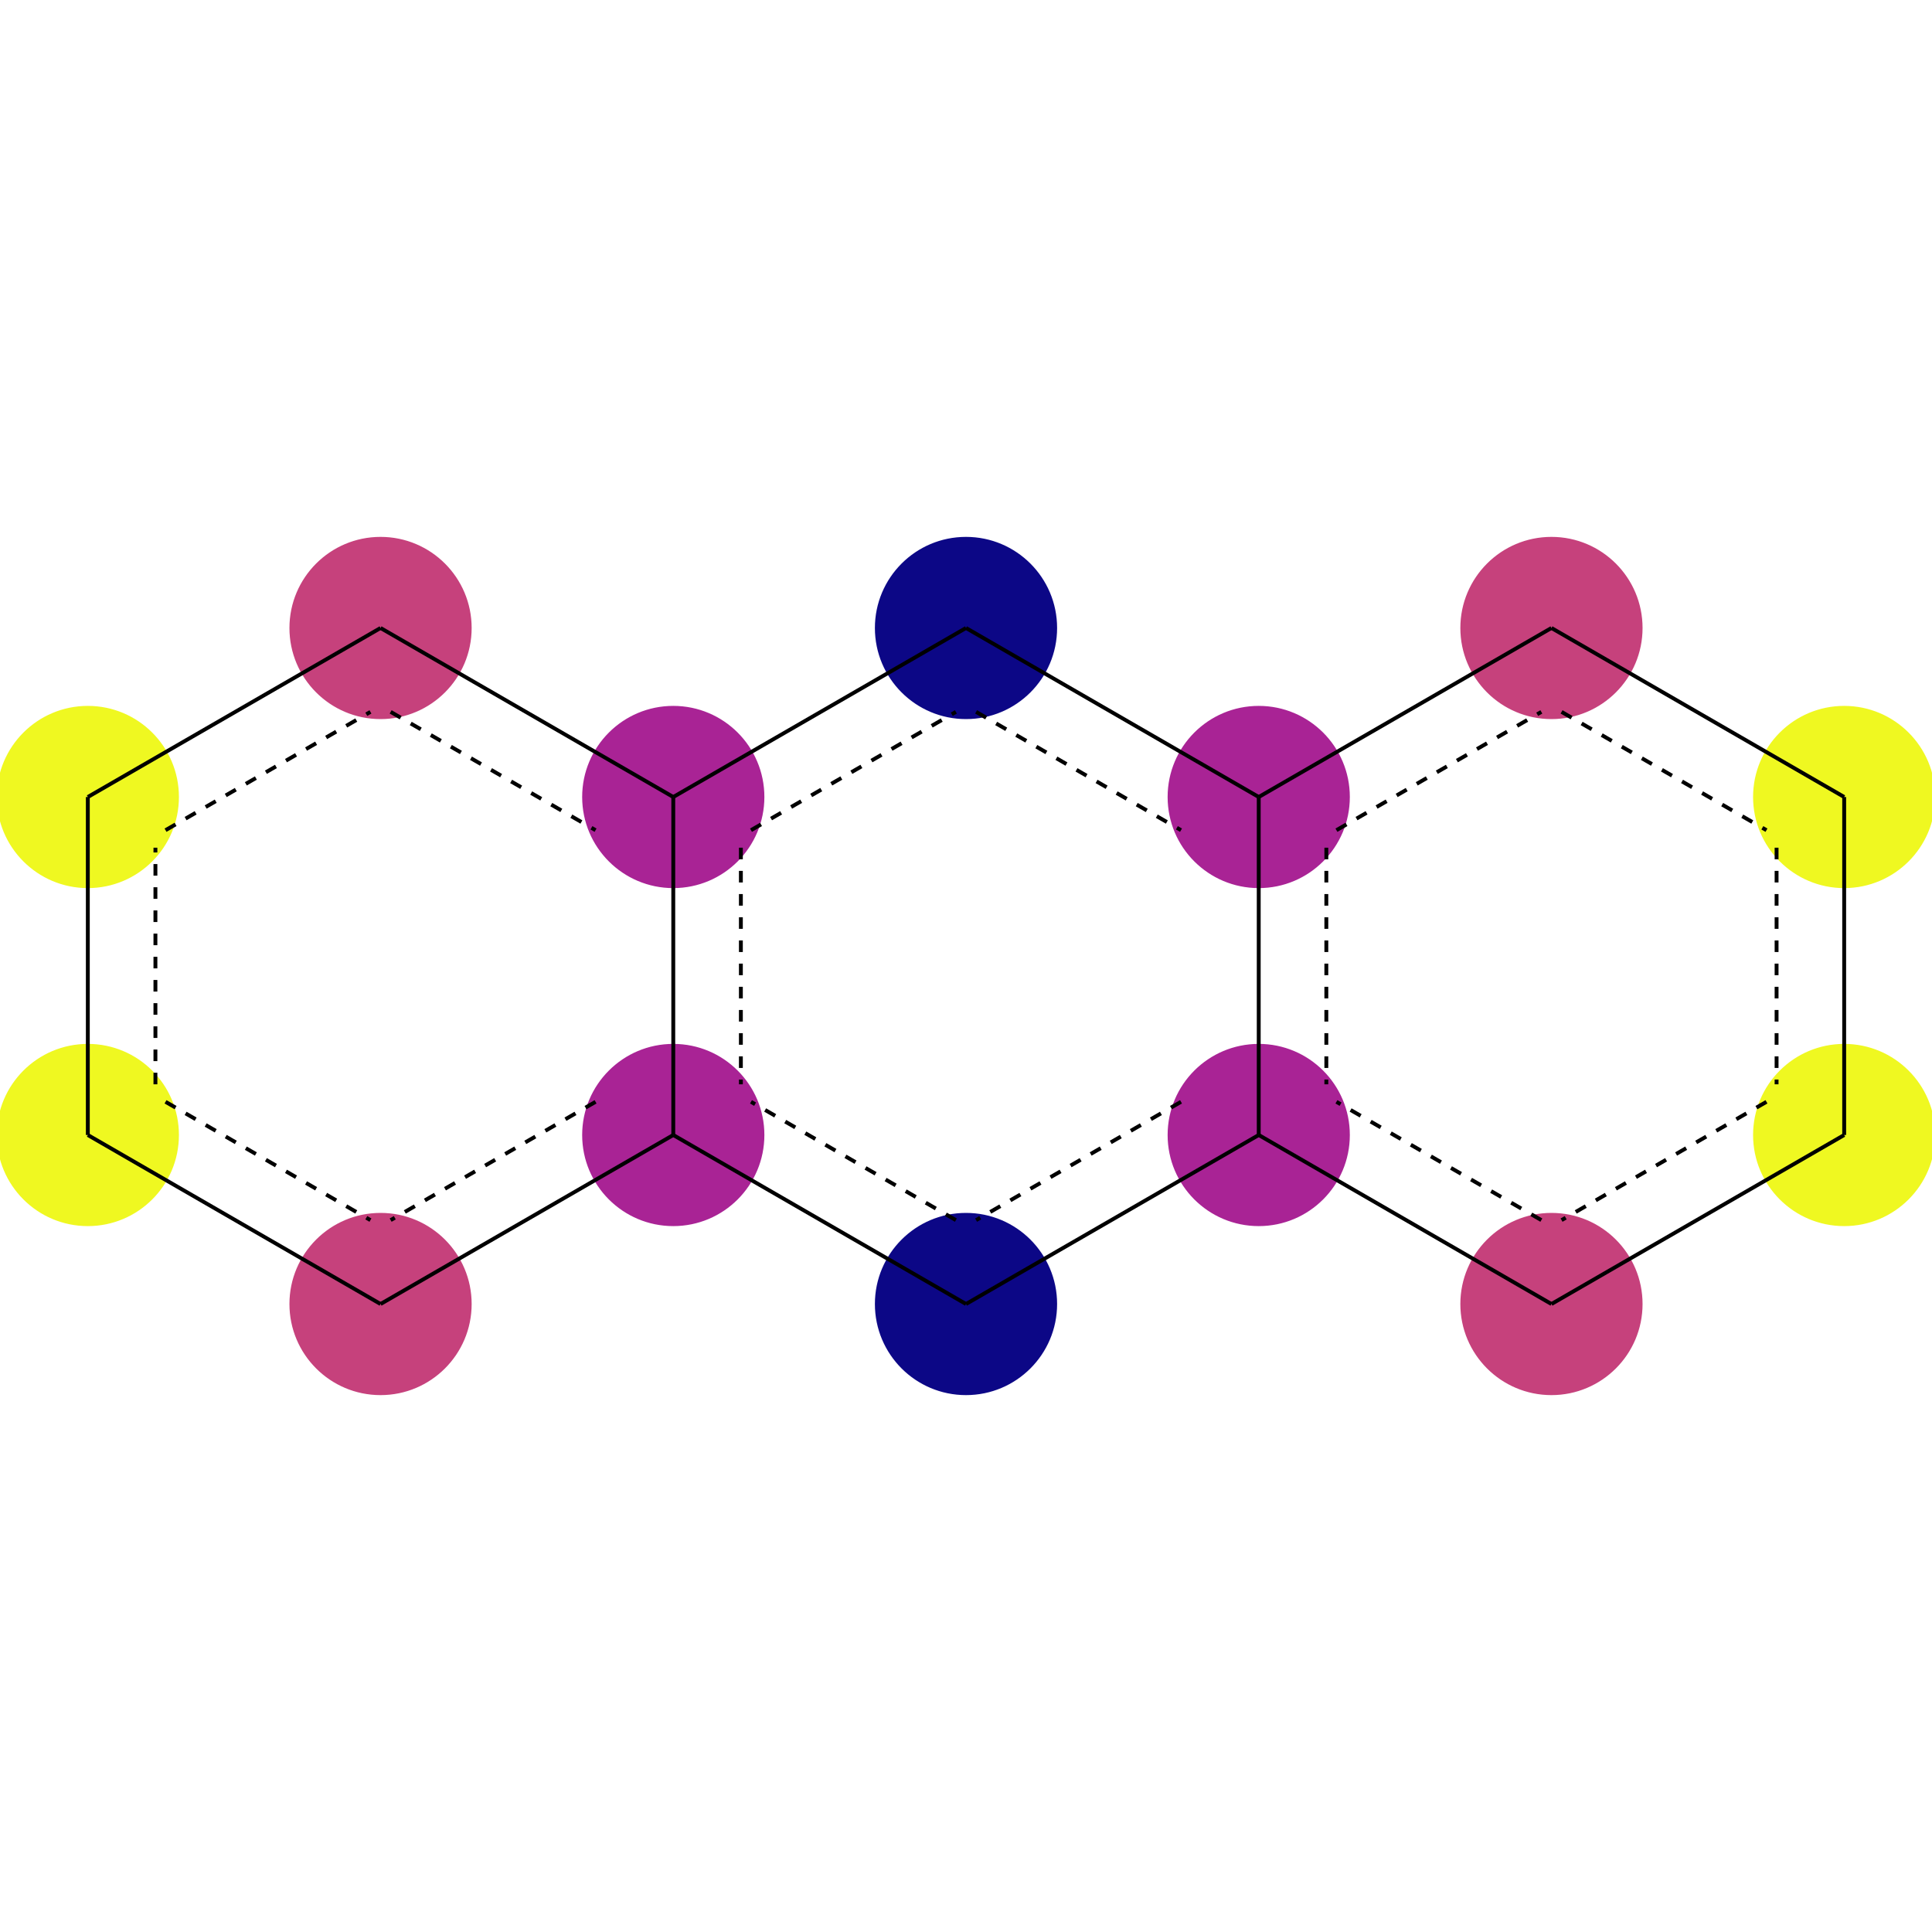 <?xml version='1.0' encoding='iso-8859-1'?>
<svg version='1.1' baseProfile='full'
              xmlns:svg='http://www.w3.org/2000/svg'
                      xmlns:rdkit='http://www.rdkit.org/xml'
                      xmlns:xlink='http://www.w3.org/1999/xlink'
                  xml:space='preserve'
width='1000px' height='1000px' >
<rect style='opacity:1.0;fill:#FFFFFF;stroke:none' width='1000' height='1000' x='0' y='0'> </rect>
<ellipse cx='45.455' cy='587.477' rx='46.655' ry='46.655' style='fill:#EFF821;fill-rule:evenodd;stroke:#EFF821;stroke-width:1px;stroke-linecap:butt;stroke-linejoin:miter;stroke-opacity:1' />
<ellipse cx='45.455' cy='412.523' rx='46.655' ry='46.655' style='fill:#EFF821;fill-rule:evenodd;stroke:#EFF821;stroke-width:1px;stroke-linecap:butt;stroke-linejoin:miter;stroke-opacity:1' />
<ellipse cx='196.97' cy='325.045' rx='46.655' ry='46.655' style='fill:#C6417C;fill-rule:evenodd;stroke:#C6417C;stroke-width:1px;stroke-linecap:butt;stroke-linejoin:miter;stroke-opacity:1' />
<ellipse cx='348.485' cy='412.523' rx='46.655' ry='46.655' style='fill:#A92395;fill-rule:evenodd;stroke:#A92395;stroke-width:1px;stroke-linecap:butt;stroke-linejoin:miter;stroke-opacity:1' />
<ellipse cx='500' cy='325.045' rx='46.655' ry='46.655' style='fill:#0C0786;fill-rule:evenodd;stroke:#0C0786;stroke-width:1px;stroke-linecap:butt;stroke-linejoin:miter;stroke-opacity:1' />
<ellipse cx='651.515' cy='412.523' rx='46.655' ry='46.655' style='fill:#A92395;fill-rule:evenodd;stroke:#A92395;stroke-width:1px;stroke-linecap:butt;stroke-linejoin:miter;stroke-opacity:1' />
<ellipse cx='803.03' cy='325.045' rx='46.655' ry='46.655' style='fill:#C6417C;fill-rule:evenodd;stroke:#C6417C;stroke-width:1px;stroke-linecap:butt;stroke-linejoin:miter;stroke-opacity:1' />
<ellipse cx='954.545' cy='412.523' rx='46.655' ry='46.655' style='fill:#EFF821;fill-rule:evenodd;stroke:#EFF821;stroke-width:1px;stroke-linecap:butt;stroke-linejoin:miter;stroke-opacity:1' />
<ellipse cx='954.545' cy='587.477' rx='46.655' ry='46.655' style='fill:#EFF821;fill-rule:evenodd;stroke:#EFF821;stroke-width:1px;stroke-linecap:butt;stroke-linejoin:miter;stroke-opacity:1' />
<ellipse cx='803.03' cy='674.955' rx='46.655' ry='46.655' style='fill:#C6417C;fill-rule:evenodd;stroke:#C6417C;stroke-width:1px;stroke-linecap:butt;stroke-linejoin:miter;stroke-opacity:1' />
<ellipse cx='651.515' cy='587.477' rx='46.655' ry='46.655' style='fill:#A92395;fill-rule:evenodd;stroke:#A92395;stroke-width:1px;stroke-linecap:butt;stroke-linejoin:miter;stroke-opacity:1' />
<ellipse cx='500' cy='674.955' rx='46.655' ry='46.655' style='fill:#0C0786;fill-rule:evenodd;stroke:#0C0786;stroke-width:1px;stroke-linecap:butt;stroke-linejoin:miter;stroke-opacity:1' />
<ellipse cx='348.485' cy='587.477' rx='46.655' ry='46.655' style='fill:#A92395;fill-rule:evenodd;stroke:#A92395;stroke-width:1px;stroke-linecap:butt;stroke-linejoin:miter;stroke-opacity:1' />
<ellipse cx='196.97' cy='674.955' rx='46.655' ry='46.655' style='fill:#C6417C;fill-rule:evenodd;stroke:#C6417C;stroke-width:1px;stroke-linecap:butt;stroke-linejoin:miter;stroke-opacity:1' />
<path d='M 45.455,587.477 45.455,412.523' style='fill:none;fill-rule:evenodd;stroke:#000000;stroke-width:2px;stroke-linecap:butt;stroke-linejoin:miter;stroke-opacity:1' />
<path d='M 80.445,561.234 80.445,438.766' style='fill:none;fill-rule:evenodd;stroke:#000000;stroke-width:2px;stroke-linecap:butt;stroke-linejoin:miter;stroke-opacity:1;stroke-dasharray:6,6' />
<path d='M 45.455,587.477 196.97,674.955' style='fill:none;fill-rule:evenodd;stroke:#000000;stroke-width:2px;stroke-linecap:butt;stroke-linejoin:miter;stroke-opacity:1' />
<path d='M 85.677,570.296 191.738,631.53' style='fill:none;fill-rule:evenodd;stroke:#000000;stroke-width:2px;stroke-linecap:butt;stroke-linejoin:miter;stroke-opacity:1;stroke-dasharray:6,6' />
<path d='M 45.455,412.523 196.97,325.045' style='fill:none;fill-rule:evenodd;stroke:#000000;stroke-width:2px;stroke-linecap:butt;stroke-linejoin:miter;stroke-opacity:1' />
<path d='M 85.677,429.704 191.738,368.47' style='fill:none;fill-rule:evenodd;stroke:#000000;stroke-width:2px;stroke-linecap:butt;stroke-linejoin:miter;stroke-opacity:1;stroke-dasharray:6,6' />
<path d='M 196.97,325.045 348.485,412.523' style='fill:none;fill-rule:evenodd;stroke:#000000;stroke-width:2px;stroke-linecap:butt;stroke-linejoin:miter;stroke-opacity:1' />
<path d='M 202.202,368.47 308.262,429.704' style='fill:none;fill-rule:evenodd;stroke:#000000;stroke-width:2px;stroke-linecap:butt;stroke-linejoin:miter;stroke-opacity:1;stroke-dasharray:6,6' />
<path d='M 348.485,412.523 500,325.045' style='fill:none;fill-rule:evenodd;stroke:#000000;stroke-width:2px;stroke-linecap:butt;stroke-linejoin:miter;stroke-opacity:1' />
<path d='M 388.708,429.704 494.768,368.47' style='fill:none;fill-rule:evenodd;stroke:#000000;stroke-width:2px;stroke-linecap:butt;stroke-linejoin:miter;stroke-opacity:1;stroke-dasharray:6,6' />
<path d='M 348.485,412.523 348.485,587.477' style='fill:none;fill-rule:evenodd;stroke:#000000;stroke-width:2px;stroke-linecap:butt;stroke-linejoin:miter;stroke-opacity:1' />
<path d='M 383.476,438.766 383.476,561.234' style='fill:none;fill-rule:evenodd;stroke:#000000;stroke-width:2px;stroke-linecap:butt;stroke-linejoin:miter;stroke-opacity:1;stroke-dasharray:6,6' />
<path d='M 500,325.045 651.515,412.523' style='fill:none;fill-rule:evenodd;stroke:#000000;stroke-width:2px;stroke-linecap:butt;stroke-linejoin:miter;stroke-opacity:1' />
<path d='M 505.232,368.47 611.292,429.704' style='fill:none;fill-rule:evenodd;stroke:#000000;stroke-width:2px;stroke-linecap:butt;stroke-linejoin:miter;stroke-opacity:1;stroke-dasharray:6,6' />
<path d='M 651.515,412.523 803.03,325.045' style='fill:none;fill-rule:evenodd;stroke:#000000;stroke-width:2px;stroke-linecap:butt;stroke-linejoin:miter;stroke-opacity:1' />
<path d='M 691.738,429.704 797.798,368.47' style='fill:none;fill-rule:evenodd;stroke:#000000;stroke-width:2px;stroke-linecap:butt;stroke-linejoin:miter;stroke-opacity:1;stroke-dasharray:6,6' />
<path d='M 651.515,412.523 651.515,587.477' style='fill:none;fill-rule:evenodd;stroke:#000000;stroke-width:2px;stroke-linecap:butt;stroke-linejoin:miter;stroke-opacity:1' />
<path d='M 686.506,438.766 686.506,561.234' style='fill:none;fill-rule:evenodd;stroke:#000000;stroke-width:2px;stroke-linecap:butt;stroke-linejoin:miter;stroke-opacity:1;stroke-dasharray:6,6' />
<path d='M 803.03,325.045 954.545,412.523' style='fill:none;fill-rule:evenodd;stroke:#000000;stroke-width:2px;stroke-linecap:butt;stroke-linejoin:miter;stroke-opacity:1' />
<path d='M 808.262,368.47 914.323,429.704' style='fill:none;fill-rule:evenodd;stroke:#000000;stroke-width:2px;stroke-linecap:butt;stroke-linejoin:miter;stroke-opacity:1;stroke-dasharray:6,6' />
<path d='M 954.545,412.523 954.545,587.477' style='fill:none;fill-rule:evenodd;stroke:#000000;stroke-width:2px;stroke-linecap:butt;stroke-linejoin:miter;stroke-opacity:1' />
<path d='M 919.555,438.766 919.555,561.234' style='fill:none;fill-rule:evenodd;stroke:#000000;stroke-width:2px;stroke-linecap:butt;stroke-linejoin:miter;stroke-opacity:1;stroke-dasharray:6,6' />
<path d='M 954.545,587.477 803.03,674.955' style='fill:none;fill-rule:evenodd;stroke:#000000;stroke-width:2px;stroke-linecap:butt;stroke-linejoin:miter;stroke-opacity:1' />
<path d='M 914.323,570.296 808.262,631.53' style='fill:none;fill-rule:evenodd;stroke:#000000;stroke-width:2px;stroke-linecap:butt;stroke-linejoin:miter;stroke-opacity:1;stroke-dasharray:6,6' />
<path d='M 803.03,674.955 651.515,587.477' style='fill:none;fill-rule:evenodd;stroke:#000000;stroke-width:2px;stroke-linecap:butt;stroke-linejoin:miter;stroke-opacity:1' />
<path d='M 797.798,631.53 691.738,570.296' style='fill:none;fill-rule:evenodd;stroke:#000000;stroke-width:2px;stroke-linecap:butt;stroke-linejoin:miter;stroke-opacity:1;stroke-dasharray:6,6' />
<path d='M 651.515,587.477 500,674.955' style='fill:none;fill-rule:evenodd;stroke:#000000;stroke-width:2px;stroke-linecap:butt;stroke-linejoin:miter;stroke-opacity:1' />
<path d='M 611.292,570.296 505.232,631.53' style='fill:none;fill-rule:evenodd;stroke:#000000;stroke-width:2px;stroke-linecap:butt;stroke-linejoin:miter;stroke-opacity:1;stroke-dasharray:6,6' />
<path d='M 500,674.955 348.485,587.477' style='fill:none;fill-rule:evenodd;stroke:#000000;stroke-width:2px;stroke-linecap:butt;stroke-linejoin:miter;stroke-opacity:1' />
<path d='M 494.768,631.53 388.708,570.296' style='fill:none;fill-rule:evenodd;stroke:#000000;stroke-width:2px;stroke-linecap:butt;stroke-linejoin:miter;stroke-opacity:1;stroke-dasharray:6,6' />
<path d='M 348.485,587.477 196.97,674.955' style='fill:none;fill-rule:evenodd;stroke:#000000;stroke-width:2px;stroke-linecap:butt;stroke-linejoin:miter;stroke-opacity:1' />
<path d='M 308.262,570.296 202.202,631.53' style='fill:none;fill-rule:evenodd;stroke:#000000;stroke-width:2px;stroke-linecap:butt;stroke-linejoin:miter;stroke-opacity:1;stroke-dasharray:6,6' />
</svg>
